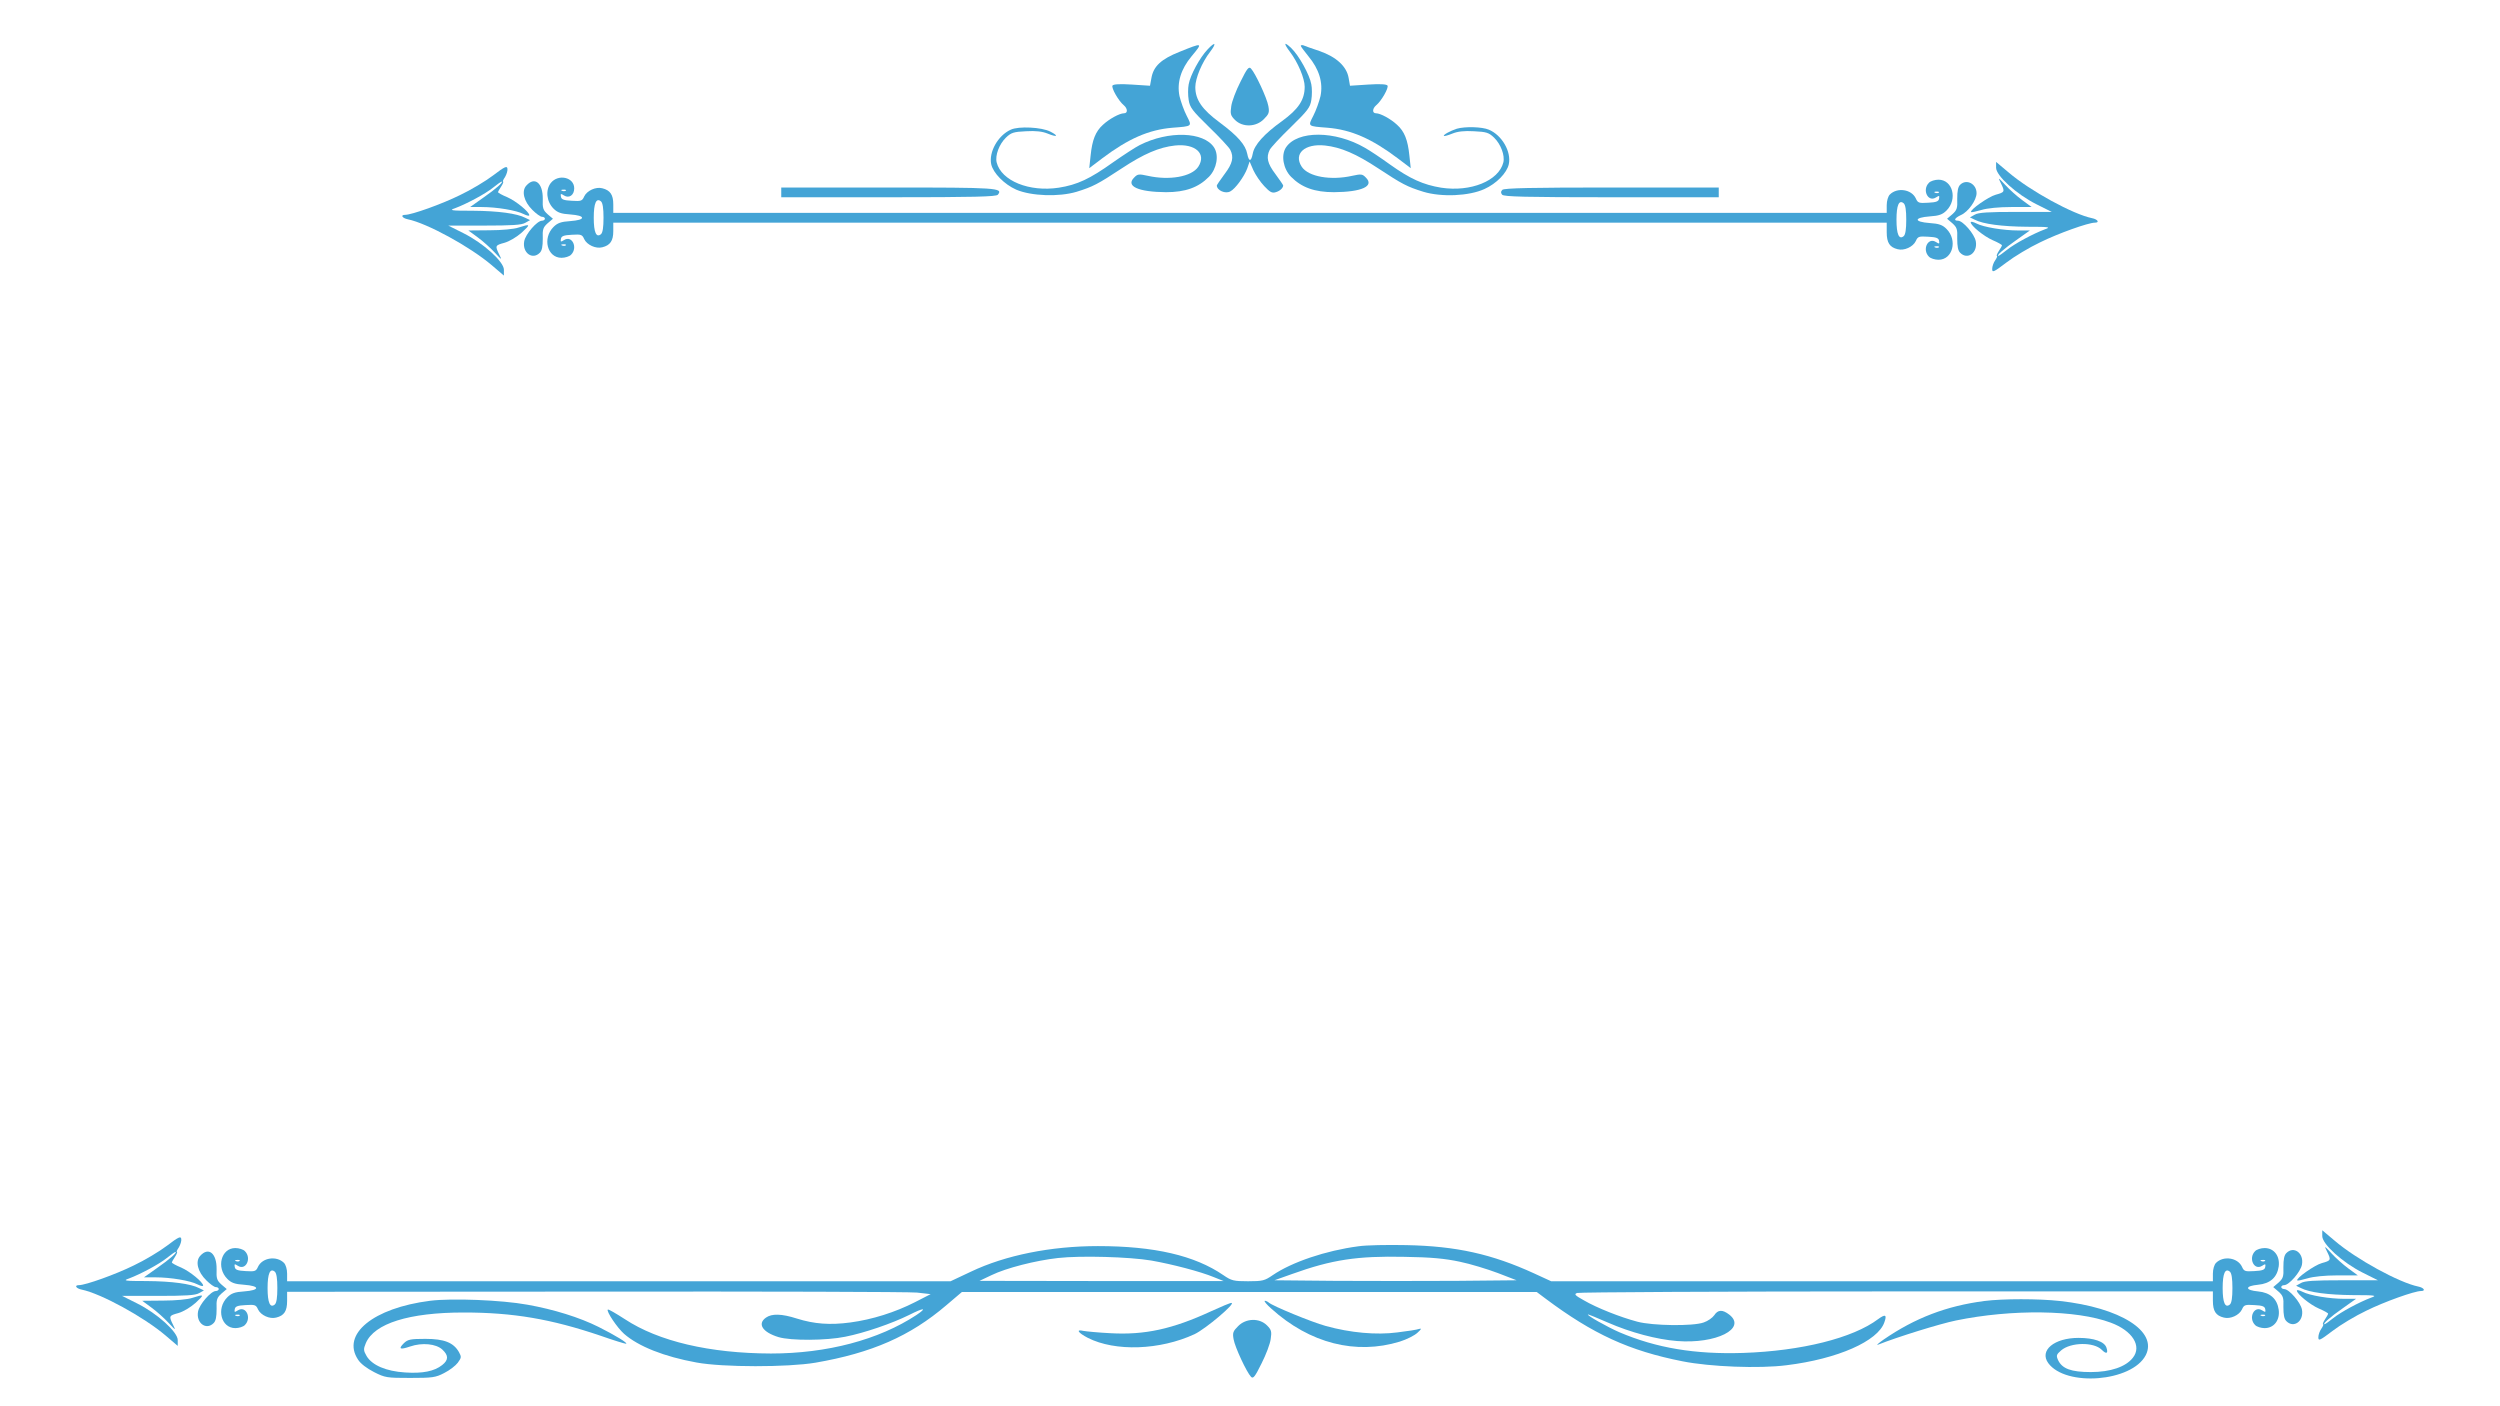 <?xml version="1.0" standalone="no"?>
<!DOCTYPE svg PUBLIC "-//W3C//DTD SVG 20010904//EN"
 "http://www.w3.org/TR/2001/REC-SVG-20010904/DTD/svg10.dtd">
<svg version="1.0" xmlns="http://www.w3.org/2000/svg"
 width="1280pt" height="720pt" viewBox="0 0 1280 720"
 preserveAspectRatio="xMidYMid meet">

<g transform="translate(0,720) scale(0.1,-0.1)"
fill="#44a4d6" stroke="none">
<path d="M6183 6947 c-40 -42 -89 -132 -97 -179 -4 -20 -4 -56 0 -80 6 -38 18
-54 104 -138 54 -52 103 -105 109 -117 19 -38 12 -70 -29 -124 -22 -30 -40
-56 -40 -59 1 -25 44 -44 69 -30 26 13 72 77 87 118 l12 35 19 -44 c11 -24 36
-61 56 -82 29 -31 40 -37 59 -31 21 6 37 21 38 34 0 3 -18 29 -40 59 -41 54
-48 86 -29 124 6 12 55 65 109 117 86 84 98 100 104 138 4 24 4 60 0 80 -8 48
-64 149 -103 186 -38 36 -40 25 -6 -20 40 -53 75 -135 75 -178 0 -67 -32 -115
-116 -176 -92 -66 -142 -122 -150 -167 -8 -42 -20 -42 -28 -1 -9 47 -50 93
-140 160 -91 67 -126 117 -126 182 0 45 34 127 76 181 35 46 26 54 -13 12z"/>
<path d="M6040 6935 c-96 -38 -135 -75 -145 -136 l-7 -38 -92 6 c-63 4 -95 2
-100 -5 -7 -12 31 -79 58 -101 20 -17 21 -41 1 -41 -23 0 -76 -29 -108 -59
-38 -34 -55 -78 -63 -157 l-7 -65 66 50 c134 101 239 147 360 157 103 8 101 6
73 61 -14 27 -30 72 -37 101 -14 69 7 138 62 204 59 71 58 71 -61 23z"/>
<path d="M6660 6965 c0 -3 18 -27 39 -53 55 -66 76 -135 62 -204 -7 -29 -23
-74 -37 -101 -28 -55 -30 -53 73 -61 121 -10 226 -56 360 -157 l66 -50 -7 65
c-8 79 -25 123 -63 157 -32 30 -85 59 -108 59 -20 0 -19 24 1 41 27 22 65 89
58 101 -5 7 -37 9 -100 5 l-92 -6 -7 40 c-10 59 -63 108 -150 138 -39 13 -76
26 -82 29 -7 2 -13 1 -13 -3z"/>
<path d="M6351 6781 c-23 -45 -44 -101 -47 -125 -6 -39 -3 -48 19 -70 39 -39
108 -37 148 4 26 26 29 34 23 67 -7 41 -67 169 -89 192 -11 12 -20 1 -54 -68z"/>
<path d="M5175 6536 c-66 -30 -113 -115 -100 -177 10 -45 67 -103 128 -130 77
-33 219 -38 309 -11 84 26 110 40 230 119 115 76 193 109 274 118 104 11 163
-42 119 -109 -34 -51 -148 -71 -259 -46 -45 10 -52 9 -69 -9 -45 -44 20 -74
163 -75 99 0 166 24 220 79 40 41 52 110 26 150 -53 81 -233 87 -381 12 -22
-11 -83 -51 -136 -88 -119 -85 -183 -115 -278 -130 -151 -23 -294 35 -318 129
-9 36 13 94 47 127 27 26 39 30 103 33 51 3 84 -1 111 -12 49 -20 59 -13 14
10 -44 23 -163 29 -203 10z"/>
<path d="M7459 6541 c-34 -11 -72 -32 -66 -37 2 -2 21 3 43 12 27 11 60 15
111 12 64 -3 76 -7 103 -33 34 -33 56 -91 47 -127 -24 -94 -167 -152 -318
-129 -92 15 -159 45 -264 120 -44 32 -101 70 -126 84 -153 89 -347 90 -405 2
-26 -40 -14 -109 26 -150 54 -55 121 -79 220 -79 143 1 208 31 163 75 -17 18
-24 19 -69 9 -111 -25 -225 -5 -259 46 -44 67 15 120 119 109 81 -9 159 -42
274 -118 120 -79 146 -93 230 -119 93 -28 233 -22 312 14 62 28 115 82 125
127 14 64 -35 149 -102 177 -35 15 -122 17 -164 5z"/>
<path d="M10220 6341 c0 -41 105 -136 207 -187 l78 -39 -185 0 c-139 0 -191
-3 -209 -14 l-25 -14 25 -12 c42 -22 138 -35 268 -36 115 0 123 -2 91 -13 -61
-23 -154 -73 -194 -105 -21 -17 -41 -31 -44 -31 -13 0 30 38 92 81 l69 49 -59
0 c-77 0 -179 17 -215 36 -16 8 -29 11 -29 6 0 -17 67 -72 113 -92 26 -11 47
-23 47 -26 0 -3 -7 -16 -16 -29 -9 -14 -13 -25 -10 -25 4 0 0 -10 -8 -22 -9
-12 -16 -32 -16 -45 0 -20 7 -17 73 33 39 30 117 77 172 103 93 46 247 101
281 101 25 0 15 17 -15 23 -97 20 -316 139 -428 235 l-63 53 0 -30z"/>
<path d="M2525 6302 c-38 -29 -115 -75 -170 -101 -93 -46 -247 -101 -281 -101
-25 0 -15 -17 15 -23 97 -20 316 -139 429 -235 l62 -53 0 30 c0 41 -105 136
-207 187 l-78 39 185 0 c139 0 191 3 209 14 l25 14 -25 12 c-42 22 -138 35
-268 36 -115 0 -123 2 -91 13 61 23 154 73 194 105 21 17 41 31 44 31 13 0
-30 -38 -92 -81 l-69 -49 59 0 c77 0 179 -17 215 -36 16 -8 29 -11 29 -6 0 17
-67 72 -112 92 -27 11 -48 23 -48 26 0 3 7 16 16 29 9 14 13 25 10 25 -4 0 1
11 10 24 8 14 14 33 12 43 -2 15 -14 10 -73 -35z"/>
<path d="M2820 6263 c-28 -36 -22 -95 14 -131 20 -20 38 -27 86 -30 39 -3 60
-9 60 -17 0 -8 -21 -14 -60 -17 -48 -3 -66 -10 -86 -30 -58 -58 -32 -158 41
-158 18 0 41 7 49 16 36 36 5 101 -36 75 -17 -11 -19 -10 -16 6 2 14 14 19 56
21 47 3 53 1 63 -22 14 -30 60 -51 93 -42 40 10 56 33 56 82 l0 44 3260 0
3260 0 0 -49 c0 -54 15 -77 56 -87 33 -9 79 12 93 42 10 23 16 25 63 22 42 -2
54 -7 56 -21 3 -16 1 -17 -16 -6 -41 26 -72 -39 -36 -75 8 -9 31 -16 49 -16
73 0 99 100 41 158 -20 20 -38 27 -86 30 -82 6 -82 28 0 34 48 3 66 10 86 30
58 58 32 158 -41 158 -18 0 -41 -7 -49 -16 -36 -36 -5 -101 36 -75 17 11 19
10 16 -6 -2 -14 -14 -19 -56 -21 -47 -3 -53 -1 -63 22 -22 47 -95 58 -133 20
-9 -9 -16 -32 -16 -55 l0 -39 -3260 0 -3260 0 0 44 c0 49 -16 72 -56 82 -33 9
-79 -12 -93 -42 -10 -23 -16 -25 -63 -22 -42 2 -54 7 -56 21 -3 16 -1 17 16 6
26 -16 52 2 52 37 0 57 -82 75 -120 27z m77 -39 c-3 -3 -12 -4 -19 -1 -8 3 -5
6 6 6 11 1 17 -2 13 -5z m7030 -10 c-3 -3 -12 -4 -19 -1 -8 3 -5 6 6 6 11 1
17 -2 13 -5z m-6837 -129 c0 -48 -4 -76 -13 -84 -24 -20 -37 9 -37 84 0 75 13
104 37 84 9 -8 13 -36 13 -84z m6670 -10 c0 -48 -4 -76 -13 -84 -24 -20 -37 9
-37 84 0 75 13 104 37 84 9 -8 13 -36 13 -84z m-6863 -131 c-3 -3 -12 -4 -19
-1 -8 3 -5 6 6 6 11 1 17 -2 13 -5z m7030 -10 c-3 -3 -12 -4 -19 -1 -8 3 -5 6
6 6 11 1 17 -2 13 -5z"/>
<path d="M10244 6263 c22 -45 21 -47 -26 -60 -37 -10 -135 -79 -126 -89 2 -2
26 3 53 11 29 9 90 15 152 15 l105 0 -49 36 c-26 19 -65 54 -86 77 -37 40 -38
40 -23 10z"/>
<path d="M2695 6250 c-26 -28 -13 -82 31 -125 19 -19 41 -35 49 -35 8 0 15 -4
15 -10 0 -5 -7 -10 -15 -10 -25 0 -84 -68 -91 -105 -11 -59 42 -98 80 -59 11
11 15 32 15 72 -2 49 2 58 25 79 l27 23 -27 23 c-23 21 -27 30 -25 79 1 81
-41 116 -84 68z"/>
<path d="M10036 6254 c-11 -11 -15 -32 -15 -72 2 -49 -2 -58 -25 -79 l-27 -23
27 -23 c23 -21 27 -30 25 -79 0 -40 4 -61 15 -72 38 -39 91 0 80 59 -7 37 -66
105 -91 105 -25 0 -17 14 15 29 37 16 80 76 80 112 0 48 -52 75 -84 43z"/>
<path d="M4000 6215 l0 -25 549 0 c443 0 551 3 560 13 28 35 0 37 -561 37
l-548 0 0 -25z"/>
<path d="M7692 6228 c-8 -8 -9 -15 -1 -25 9 -10 117 -13 560 -13 l549 0 0 25
0 25 -548 0 c-407 0 -551 -3 -560 -12z"/>
<path d="M2655 6035 c-22 -8 -88 -14 -148 -14 l-109 -1 49 -36 c26 -19 65 -54
86 -77 37 -40 38 -40 23 -10 -22 45 -21 47 27 60 25 7 62 29 88 52 47 43 46
46 -16 26z"/>
<path d="M11890 871 c0 -41 105 -136 207 -187 l78 -39 -185 0 c-139 0 -191 -3
-209 -14 l-25 -14 25 -12 c42 -22 138 -35 268 -36 115 0 123 -2 91 -13 -61
-23 -154 -73 -194 -105 -21 -17 -41 -31 -44 -31 -13 0 30 38 92 81 l69 49 -59
0 c-77 0 -179 17 -215 36 -16 8 -29 11 -29 6 0 -17 67 -72 113 -92 26 -11 47
-23 47 -26 0 -3 -7 -16 -16 -29 -9 -14 -13 -25 -10 -25 4 0 0 -10 -8 -22 -9
-12 -16 -32 -16 -45 0 -20 7 -17 73 33 39 30 117 77 172 103 93 46 247 101
281 101 25 0 15 17 -15 23 -97 20 -316 139 -428 235 l-63 53 0 -30z"/>
<path d="M855 822 c-38 -29 -115 -75 -170 -101 -93 -46 -247 -101 -281 -101
-25 0 -15 -17 15 -23 97 -20 316 -139 429 -235 l62 -53 0 30 c0 41 -105 136
-207 187 l-78 39 185 0 c139 0 191 3 209 14 l25 14 -25 12 c-42 22 -138 35
-268 36 -115 0 -123 2 -91 13 61 23 154 73 194 105 21 17 41 31 44 31 13 0
-30 -38 -92 -81 l-69 -49 59 0 c77 0 179 -17 215 -36 16 -8 29 -11 29 -6 0 17
-67 72 -112 92 -27 11 -48 23 -48 26 0 3 7 16 16 29 9 14 13 25 10 25 -4 0 1
11 10 24 8 14 14 33 12 43 -2 15 -14 10 -73 -35z"/>
<path d="M6955 819 c-167 -22 -341 -81 -439 -148 -41 -28 -51 -31 -126 -31
-74 0 -85 3 -126 31 -147 101 -354 149 -643 149 -241 0 -474 -47 -650 -131
l-104 -49 -1698 0 -1699 0 0 39 c0 23 -7 46 -16 55 -38 38 -111 27 -133 -20
-10 -23 -16 -25 -63 -22 -42 2 -54 7 -56 21 -3 16 -1 17 16 6 41 -26 72 39 36
75 -8 9 -31 16 -49 16 -73 0 -99 -100 -41 -158 20 -20 38 -27 86 -30 82 -6 82
-28 0 -34 -48 -3 -66 -10 -86 -30 -58 -58 -32 -158 41 -158 18 0 41 7 49 16
36 36 5 101 -36 75 -17 -11 -19 -10 -16 6 2 14 14 19 56 21 47 3 53 1 63 -22
14 -30 60 -51 93 -42 41 10 56 33 56 85 l0 47 1578 1 c867 1 1609 -1 1647 -5
l70 -8 -80 -41 c-102 -52 -219 -89 -331 -104 -104 -14 -185 -8 -274 20 -78 25
-128 26 -158 5 -46 -32 -18 -75 64 -100 63 -19 245 -18 342 2 100 20 239 68
326 111 77 39 96 39 38 0 -193 -127 -458 -197 -745 -197 -313 1 -575 62 -748
176 -45 29 -84 52 -87 49 -9 -8 48 -93 83 -124 74 -65 206 -117 371 -147 135
-25 466 -25 609 -1 289 50 485 136 670 294 l80 68 1472 0 1471 0 44 -33 c243
-182 429 -268 703 -322 140 -28 393 -38 532 -20 261 32 468 123 501 220 14 39
5 43 -32 16 -129 -97 -393 -163 -691 -173 -246 -8 -444 25 -634 106 -60 26
-174 90 -160 91 3 0 48 -18 100 -41 119 -52 252 -87 355 -95 201 -16 359 64
268 135 -35 27 -58 26 -77 -3 -9 -13 -33 -30 -54 -37 -55 -20 -262 -17 -340 4
-87 23 -208 71 -273 109 -47 26 -52 32 -35 38 11 4 748 8 1638 8 l1617 0 0
-48 c0 -53 15 -76 56 -86 33 -9 79 12 93 42 10 23 16 25 63 22 42 -2 54 -7 56
-21 3 -16 1 -17 -16 -6 -41 26 -72 -39 -36 -75 8 -9 31 -16 49 -16 48 0 79 41
72 94 -8 56 -43 88 -106 94 -31 3 -51 9 -51 17 0 8 20 14 51 17 63 6 98 38
106 94 7 53 -24 94 -72 94 -18 0 -41 -7 -49 -16 -36 -36 -5 -101 36 -75 17 11
19 10 16 -6 -2 -14 -14 -19 -56 -21 -47 -3 -53 -1 -63 22 -22 47 -95 58 -133
20 -9 -9 -16 -32 -16 -55 l0 -39 -1694 0 -1694 0 -87 40 c-216 99 -398 140
-655 145 -96 2 -206 0 -245 -6z m-1060 -73 c107 -19 250 -56 320 -85 l50 -20
-625 0 -625 1 61 29 c76 37 226 75 341 88 116 13 365 6 478 -13z m1579 -6 c54
-11 142 -38 195 -58 l96 -37 -307 -3 c-169 -1 -448 -1 -620 0 l-313 3 90 32
c206 74 335 93 575 88 139 -2 209 -9 284 -25z m-6247 4 c-3 -3 -12 -4 -19 -1
-8 3 -5 6 6 6 11 1 17 -2 13 -5z m10370 0 c-3 -3 -12 -4 -19 -1 -8 3 -5 6 6 6
11 1 17 -2 13 -5z m-10177 -139 c0 -48 -4 -76 -13 -84 -24 -20 -37 9 -37 84 0
75 13 104 37 84 9 -8 13 -36 13 -84z m10010 0 c0 -48 -4 -76 -13 -84 -24 -20
-37 9 -37 84 0 75 13 104 37 84 9 -8 13 -36 13 -84z m-10203 -141 c-3 -3 -12
-4 -19 -1 -8 3 -5 6 6 6 11 1 17 -2 13 -5z m10370 0 c-3 -3 -12 -4 -19 -1 -8
3 -5 6 6 6 11 1 17 -2 13 -5z"/>
<path d="M11914 793 c22 -45 21 -47 -26 -60 -37 -10 -135 -79 -126 -89 2 -2
26 3 53 11 29 9 90 15 152 15 l105 0 -49 36 c-26 19 -65 54 -86 77 -37 40 -38
40 -23 10z"/>
<path d="M11706 784 c-11 -11 -15 -32 -15 -72 2 -49 -2 -58 -25 -79 l-27 -23
27 -23 c23 -21 27 -30 25 -79 0 -40 4 -61 15 -72 38 -39 91 0 80 59 -7 37 -66
105 -91 105 -8 0 -15 5 -15 10 0 6 7 10 15 10 25 0 84 68 91 105 11 59 -42 98
-80 59z"/>
<path d="M1025 770 c-26 -28 -13 -82 31 -125 19 -19 41 -35 49 -35 8 0 15 -4
15 -10 0 -5 -7 -10 -15 -10 -25 0 -84 -68 -91 -105 -11 -59 42 -98 80 -59 11
11 15 32 15 72 -2 49 2 58 25 79 l27 23 -27 23 c-23 21 -27 30 -25 79 1 81
-41 116 -84 68z"/>
<path d="M985 555 c-22 -8 -88 -14 -148 -14 l-109 -1 49 -36 c26 -19 65 -54
86 -77 37 -40 38 -40 23 -10 -22 45 -21 47 27 60 25 7 62 29 88 52 47 43 46
46 -16 26z"/>
<path d="M2202 540 c-291 -37 -455 -171 -369 -301 13 -21 45 -45 82 -64 57
-29 66 -30 185 -30 113 0 130 2 174 25 28 14 59 38 70 53 19 26 19 30 6 54
-28 49 -75 68 -172 68 -77 0 -90 -3 -110 -22 -30 -30 -21 -35 32 -17 61 21
133 14 165 -16 32 -30 32 -53 -1 -79 -40 -32 -100 -44 -190 -38 -97 6 -169 37
-197 84 -16 28 -17 35 -4 66 43 101 221 157 501 157 253 0 447 -33 701 -119
65 -23 124 -41 130 -41 15 1 -58 45 -140 86 -98 49 -230 90 -365 114 -132 24
-387 34 -498 20z"/>
<path d="M10161 539 c-194 -25 -356 -87 -516 -197 -27 -19 -41 -31 -30 -27
103 41 317 107 399 124 287 59 617 55 793 -11 111 -41 161 -120 113 -180 -36
-46 -114 -73 -215 -73 -101 0 -147 17 -168 62 -10 23 -8 28 16 49 49 42 167
44 208 3 24 -24 34 -19 24 11 -10 31 -64 50 -143 50 -124 0 -202 -64 -155
-129 90 -123 428 -96 499 40 63 122 -129 244 -440 278 -109 12 -291 12 -385 0z"/>
<path d="M6510 499 c196 -177 432 -237 657 -168 35 11 75 31 90 45 21 19 23
24 9 20 -10 -4 -61 -12 -112 -18 -107 -14 -240 -2 -366 33 -73 20 -274 103
-292 120 -6 5 -15 9 -20 9 -6 -1 9 -19 34 -41z"/>
<path d="M6200 486 c-197 -91 -339 -122 -515 -112 -60 3 -123 9 -139 12 -39 9
-26 -10 24 -36 140 -71 369 -63 546 19 57 27 214 160 189 160 -5 1 -53 -19
-105 -43z"/>
<path d="M6339 410 c-26 -26 -29 -34 -23 -67 7 -41 67 -169 89 -192 11 -12 20
-1 54 68 23 45 44 101 47 125 6 39 3 48 -19 70 -39 39 -108 37 -148 -4z"/>
</g>
</svg>
